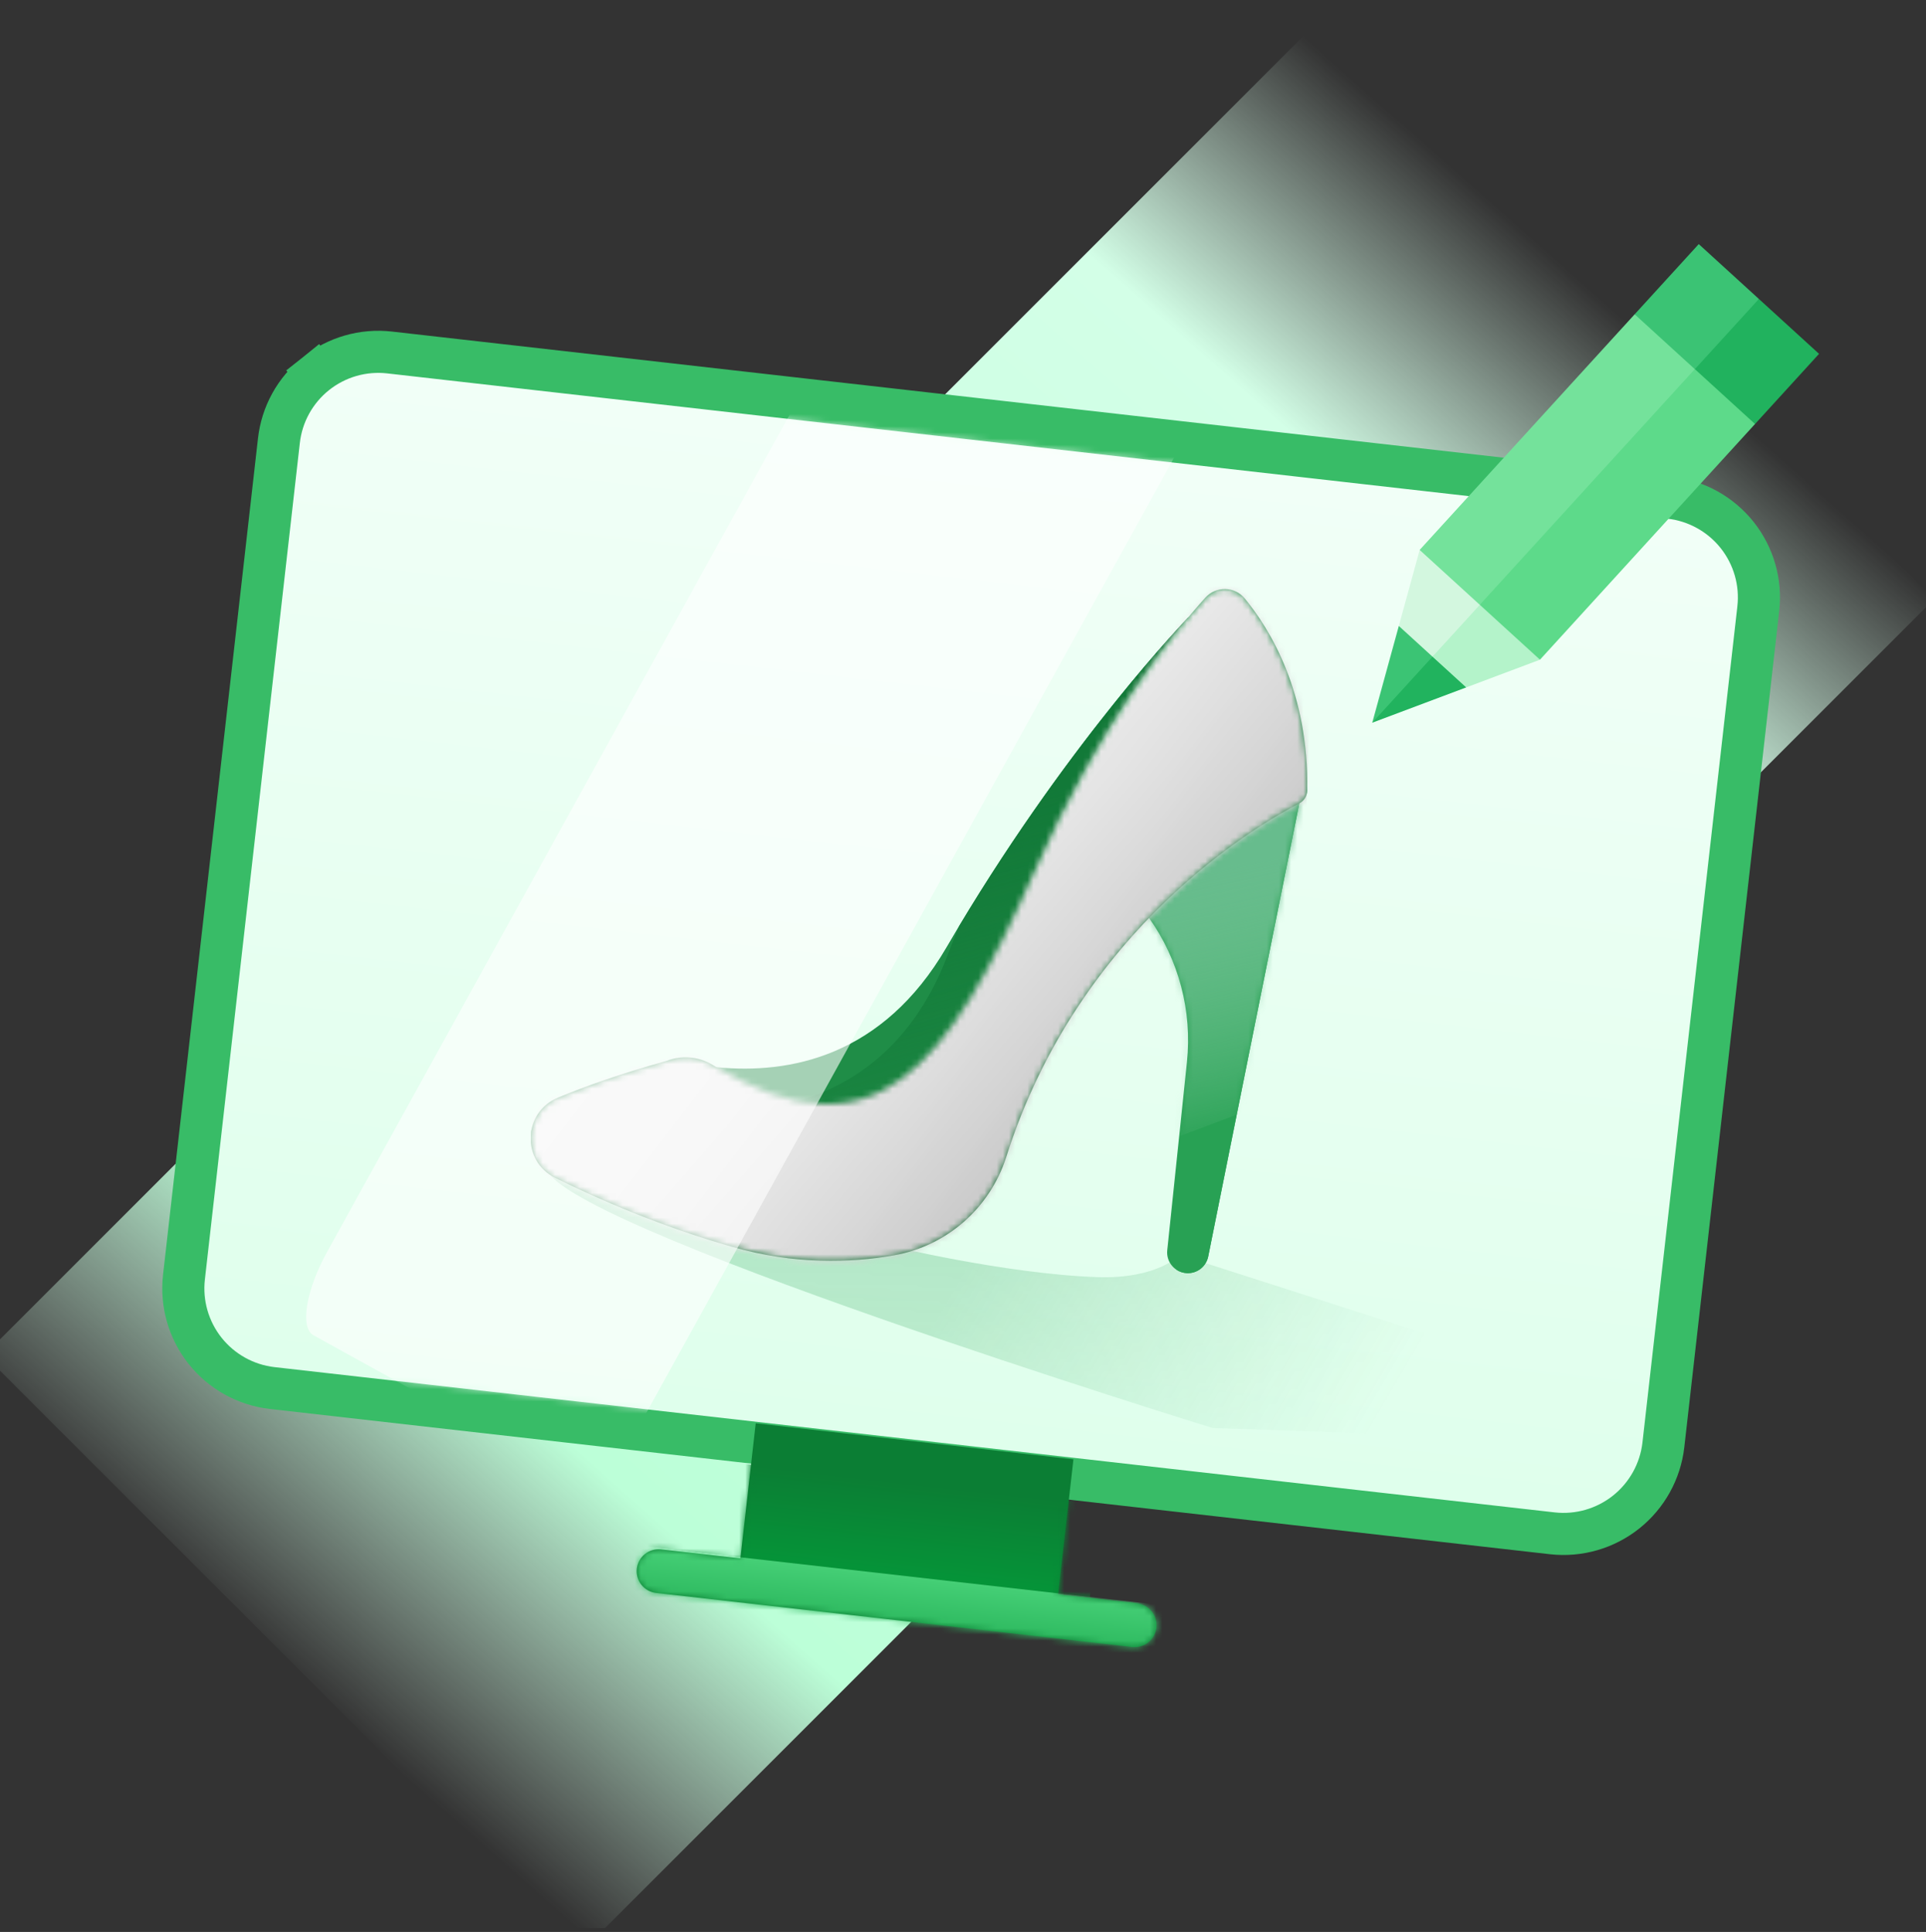 <svg width="314" height="315" viewBox="0 0 314 315" fill="none" xmlns="http://www.w3.org/2000/svg">
<rect x="0" y="0" width="314" height="315" fill="#333333" stroke="none"/>
<g clip-path="url(#clip0_201_333)">
<rect x="315.312" y="97.69" width="311.904" height="137.62" transform="rotate(135 315.312 97.69)" fill="url(#paint0_linear_201_333)"/>
<g clip-path="url(#clip1_201_333)">
<path d="M272.261 81.159L272.258 81.159L63.504 57.469C63.504 57.469 63.504 57.469 63.504 57.469C61.373 57.228 59.214 57.409 57.153 58.003C55.091 58.597 53.167 59.593 51.491 60.932L53.634 63.614L51.491 60.932C49.815 62.272 48.42 63.929 47.386 65.808C46.353 67.686 45.701 69.749 45.466 71.88L29.993 208.234C29.505 212.531 30.74 216.846 33.428 220.235C36.115 223.623 40.036 225.808 44.332 226.312L44.344 226.313L253.098 250.002L253.109 250.003C257.411 250.477 261.726 249.23 265.112 246.535C268.498 243.839 270.68 239.913 271.182 235.615L271.183 235.603L286.657 99.243L286.657 99.241C287.143 94.935 285.899 90.612 283.2 87.221C280.501 83.831 276.566 81.651 272.261 81.159Z" fill="url(#paint1_linear_201_333)" stroke="#38BC67" stroke-width="6.865"/>
<path d="M185.387 261.416L172.504 259.954L175.002 237.943L123.204 232.065L120.705 254.09L107.779 252.623C106.837 252.516 105.891 252.788 105.15 253.378C104.408 253.969 103.932 254.829 103.825 255.771C103.718 256.713 103.99 257.659 104.58 258.4C105.17 259.142 106.031 259.618 106.973 259.725L184.58 268.532C185.522 268.639 186.467 268.367 187.209 267.777C187.95 267.186 188.427 266.326 188.534 265.384C188.641 264.442 188.369 263.496 187.779 262.755C187.188 262.013 186.328 261.537 185.386 261.43L185.387 261.416Z" fill="#0B7E34"/>
<mask id="mask0_201_333" style="mask-type:alpha" maskUnits="userSpaceOnUse" x="103" y="232" width="86" height="37">
<path d="M185.387 261.416L172.504 259.954L175.002 237.943L123.204 232.065L120.705 254.09L107.779 252.623C106.837 252.516 105.891 252.788 105.15 253.378C104.408 253.969 103.932 254.829 103.825 255.771C103.718 256.713 103.99 257.659 104.58 258.4C105.17 259.142 106.031 259.618 106.973 259.725L184.58 268.532C185.522 268.639 186.467 268.367 187.209 267.777C187.95 267.186 188.427 266.326 188.534 265.384C188.641 264.442 188.369 263.496 187.779 262.755C187.188 262.013 186.328 261.537 185.386 261.43L185.387 261.416Z" fill="#0B7E34"/>
</mask>
<g mask="url(#mask0_201_333)">
<rect x="79.979" y="234.002" width="100.067" height="15.189" transform="rotate(6.474 79.979 234.002)" fill="url(#paint2_linear_201_333)"/>
<rect x="91.139" y="250.555" width="119.36" height="21.639" transform="rotate(6.474 91.139 250.555)" fill="url(#paint3_linear_201_333)"/>
</g>
<mask id="mask1_201_333" style="mask-type:alpha" maskUnits="userSpaceOnUse" x="24" y="-9" width="263" height="335">
<rect width="251.1" height="325.615" transform="matrix(-0.999 -0.034 -0.034 0.999 286.407 0.421)" fill="url(#paint4_linear_201_333)"/>
</mask>
<g mask="url(#mask1_201_333)">
<path d="M192.371 204.61C192.371 204.61 188.705 208.563 178.929 208.23C163.82 207.716 144.449 202.98 144.449 202.98C144.449 202.98 89.782 167.997 89.029 190.138C88.72 199.212 197.725 232.839 197.725 232.839L290.143 235.982L192.371 204.61Z" fill="url(#paint5_linear_201_333)" style="mix-blend-mode:multiply"/>
</g>
<g clip-path="url(#clip2_201_333)">
<path d="M187.45 146.284L209.89 129.863L211.829 130.985L196.975 204.871C196.649 206.491 195.199 207.638 193.547 207.582C191.589 207.515 190.097 205.802 190.301 203.853L193.511 173.168C194.383 164.832 192.178 156.478 187.335 149.667L187.45 146.284Z" fill="#28A154"/>
<path d="M193.6 204.464L202.816 135.04L209.89 129.863L211.829 130.985L196.975 204.871C196.649 206.491 195.199 207.638 193.547 207.582C192.898 207.56 192.303 207.354 191.801 207.022C192.756 206.527 193.451 205.59 193.6 204.464Z" fill="#28A154"/>
<mask id="mask2_201_333" style="mask-type:alpha" maskUnits="userSpaceOnUse" x="187" y="129" width="25" height="79">
<path d="M187.45 146.284L209.89 129.863L211.829 130.985L196.975 204.871C196.649 206.491 195.199 207.638 193.547 207.582C191.589 207.515 190.097 205.802 190.301 203.853L193.511 173.168C194.383 164.832 192.178 156.478 187.335 149.667L187.45 146.284Z" fill="#B8D1FF"/>
</mask>
<g mask="url(#mask2_201_333)">
<rect width="45.632" height="59.871" transform="matrix(-0.936 0.353 0.353 0.936 209.875 114.618)" fill="url(#paint6_linear_201_333)" style="mix-blend-mode:multiply"/>
</g>
<path d="M154.321 154.441C173.537 121.465 193.73 100.655 193.73 100.655L194.881 104.641L153.938 176.545L135.092 183.263L116.707 177.118L116.813 174.003C128.724 175.186 143.918 172.292 154.321 154.441Z" fill="#1F8D47"/>
<path d="M135.092 183.262L126.493 180.388C137.004 178.335 148.238 172.008 154.457 155.827C155.087 154.188 155.723 152.576 156.363 150.989C174.94 120.021 193.73 100.655 193.73 100.655L194.881 104.641L167.626 152.505L167.099 152.278L165.852 155.621L153.938 176.545L135.092 183.262Z" fill="url(#paint7_linear_201_333)"/>
<path d="M202.938 97.582C201.288 95.577 198.239 95.523 196.501 97.45C191.019 103.528 179.314 118.141 168.588 142.284C154.56 173.861 142.658 189.741 116.177 173.625C113.911 172.246 111.131 172.002 108.663 172.977C101.15 175.07 95.348 177.138 90.942 178.974C85.247 181.347 84.971 189.306 90.5 192.042C97.696 195.604 107.746 199.962 119.408 203.302C129.545 206.206 138.67 205.93 145.791 204.666C154.374 203.142 161.399 196.971 164.039 188.663C175.956 151.164 205.431 134.273 211.829 130.985C212.602 130.587 213.096 129.798 213.114 128.929C213.434 112.918 207.021 102.54 202.938 97.582Z" fill="url(#paint8_linear_201_333)"/>
<mask id="mask3_201_333" style="mask-type:alpha" maskUnits="userSpaceOnUse" x="86" y="96" width="128" height="110">
<path d="M202.938 97.582C201.288 95.577 198.239 95.523 196.501 97.45C191.019 103.528 179.314 118.141 168.588 142.284C154.56 173.861 142.658 189.741 116.177 173.625C113.911 172.246 111.131 172.002 108.663 172.977C101.15 175.07 95.348 177.138 90.942 178.974C85.247 181.347 84.971 189.306 90.5 192.042C97.696 195.604 107.746 199.962 119.408 203.302C129.545 206.206 138.67 205.93 145.791 204.666C154.374 203.142 161.399 196.971 164.039 188.663C175.956 151.164 205.431 134.273 211.829 130.985C212.602 130.587 213.096 129.798 213.114 128.929C213.434 112.918 207.021 102.54 202.938 97.582Z" fill="url(#paint9_linear_201_333)"/>
</mask>
<g mask="url(#mask3_201_333)">
<rect width="399.242" height="414.833" transform="matrix(-0.883 0.47 0.47 0.883 275.047 -117.218)" fill="url(#paint10_linear_201_333)" style="mix-blend-mode:overlay"/>
<rect width="235.475" height="155.059" transform="matrix(-0.883 0.47 0.47 0.883 242.794 -3.624)" fill="url(#paint11_linear_201_333)" fill-opacity="0.7"/>
</g>
</g>
<g opacity="0.6">
<mask id="mask4_201_333" style="mask-type:alpha" maskUnits="userSpaceOnUse" x="33" y="60" width="251" height="187">
<path d="M271.871 84.569L63.117 60.88C61.434 60.689 59.73 60.833 58.103 61.302C56.475 61.771 54.957 62.556 53.634 63.614C52.311 64.671 51.21 65.979 50.393 67.463C49.577 68.947 49.062 70.577 48.877 72.261L33.403 208.621C33.018 212.016 33.994 215.425 36.117 218.102C38.24 220.779 41.338 222.505 44.731 222.903L253.485 246.592C256.886 246.966 260.297 245.98 262.973 243.849C265.65 241.718 267.375 238.615 267.772 235.217L283.246 98.856C283.63 95.454 282.647 92.038 280.514 89.359C278.382 86.681 275.273 84.958 271.871 84.569Z" fill="url(#paint12_linear_201_333)"/>
</mask>
<g mask="url(#mask4_201_333)">
<path d="M104.285 232.336L205.877 48.438C206.696 46.955 207.402 45.43 207.955 43.948C208.509 42.467 208.898 41.059 209.101 39.806C209.304 38.552 209.316 37.478 209.138 36.644C208.959 35.809 208.593 35.232 208.06 34.945L165.15 11.24C164.082 10.65 162.402 11.269 160.479 12.961C158.556 14.654 156.547 17.283 154.891 20.271L53.299 204.169C51.648 207.166 50.489 210.271 50.076 212.806C49.663 215.342 50.028 217.102 51.092 217.703L94.003 241.408C95.075 241.997 96.759 241.373 98.687 239.672C100.615 237.971 102.628 235.332 104.285 232.336Z" fill="white"/>
</g>
</g>
<g clip-path="url(#clip3_201_333)">
<path d="M286.757 48.746L276.951 39.799L266.512 51.239L275.257 71.198L286.757 48.746Z" fill="#3BC374"/>
<path d="M286.757 48.745L270.354 66.724L286.126 69.133L296.564 57.693L286.757 48.745Z" fill="#21B25E"/>
<path d="M228.052 102.059L223.722 117.834L239.795 106.784L228.052 102.059Z" fill="#3BC474"/>
<path d="M223.723 117.834L239.036 112.081L236.526 103.801L223.723 117.834Z" fill="#21B35E"/>
<path d="M250.492 95.059L231.453 89.667L228.052 102.059L233.544 107.07L250.492 95.059Z" fill="#D3F7DF"/>
<path d="M233.544 107.07L239.036 112.081L251.065 107.561L247.224 92.076L233.544 107.07Z" fill="#B4F3CA"/>
<path d="M241.258 98.614L251.064 107.561L286.125 69.134L276.319 60.187L252.384 73.29L241.258 98.614Z" fill="#5DDA8A"/>
<path d="M231.449 89.665L266.504 51.243L276.309 60.189L241.253 98.611L231.449 89.665Z" fill="#74E29B"/>
</g>
</g>
</g>
<defs>
<linearGradient id="paint0_linear_201_333" x1="629.74" y1="177.71" x2="320.711" y2="196.663" gradientUnits="userSpaceOnUse">
<stop stop-color="#DFFFED" stop-opacity="0"/>
<stop offset="0.189" stop-color="#BCFFD8"/>
<stop offset="0.839" stop-color="#D3FFE7"/>
<stop offset="1" stop-color="#DFFFED" stop-opacity="0"/>
</linearGradient>
<linearGradient id="paint1_linear_201_333" x1="167.518" y1="72.727" x2="149.132" y2="234.75" gradientUnits="userSpaceOnUse">
<stop stop-color="#F1FFF7"/>
<stop offset="1" stop-color="#DFFFEC"/>
</linearGradient>
<linearGradient id="paint2_linear_201_333" x1="130.013" y1="234.002" x2="130.013" y2="249.191" gradientUnits="userSpaceOnUse">
<stop stop-color="#0B7E34"/>
<stop offset="1" stop-color="#059438"/>
</linearGradient>
<linearGradient id="paint3_linear_201_333" x1="150.819" y1="250.555" x2="150.819" y2="272.193" gradientUnits="userSpaceOnUse">
<stop stop-color="#45CF76"/>
<stop offset="1" stop-color="#059438"/>
</linearGradient>
<linearGradient id="paint4_linear_201_333" x1="125.55" y1="0" x2="125.55" y2="325.615" gradientUnits="userSpaceOnUse">
<stop stop-color="#E6EFFF" stop-opacity="0"/>
<stop offset="0.547" stop-color="#E6EFFF"/>
<stop offset="1" stop-color="#E6EFFF" stop-opacity="0"/>
</linearGradient>
<linearGradient id="paint5_linear_201_333" x1="160.016" y1="201.803" x2="221.052" y2="237.539" gradientUnits="userSpaceOnUse">
<stop stop-color="#28A154" stop-opacity="0.31"/>
<stop offset="1" stop-color="#28A154" stop-opacity="0"/>
</linearGradient>
<linearGradient id="paint6_linear_201_333" x1="25.098" y1="20.54" x2="31.535" y2="64.484" gradientUnits="userSpaceOnUse">
<stop stop-color="#67BC8D"/>
<stop offset="1" stop-color="#A5DCBD" stop-opacity="0"/>
</linearGradient>
<linearGradient id="paint7_linear_201_333" x1="145.722" y1="136.158" x2="159.273" y2="184.085" gradientUnits="userSpaceOnUse">
<stop stop-color="#127938"/>
<stop offset="1" stop-color="#127938" stop-opacity="0.32"/>
</linearGradient>
<linearGradient id="paint8_linear_201_333" x1="151.946" y1="94.415" x2="194.803" y2="208.405" gradientUnits="userSpaceOnUse">
<stop stop-color="#28A154"/>
<stop offset="1" stop-color="#095E28"/>
</linearGradient>
<linearGradient id="paint9_linear_201_333" x1="86.944" y1="75.998" x2="204.996" y2="260.218" gradientUnits="userSpaceOnUse">
<stop stop-color="#C9DCFF"/>
<stop offset="0.996" stop-color="#055CFF"/>
</linearGradient>
<linearGradient id="paint10_linear_201_333" x1="221.398" y1="167.738" x2="179.241" y2="277.787" gradientUnits="userSpaceOnUse">
<stop stop-color="#DDDDDD"/>
<stop offset="1" stop-color="#7B7B7B"/>
</linearGradient>
<linearGradient id="paint11_linear_201_333" x1="180.23" y1="58.419" x2="133.27" y2="161.967" gradientUnits="userSpaceOnUse">
<stop stop-color="white"/>
<stop offset="1" stop-color="white" stop-opacity="0"/>
</linearGradient>
<linearGradient id="paint12_linear_201_333" x1="167.518" y1="72.728" x2="149.132" y2="234.75" gradientUnits="userSpaceOnUse">
<stop stop-color="#F1FFF7"/>
<stop offset="1" stop-color="#DFFFEC"/>
</linearGradient>
<clipPath id="clip0_201_333">
<rect width="314" height="314" fill="white" transform="translate(0 0.378)"/>
</clipPath>
<clipPath id="clip1_201_333">
<rect width="357.383" height="357.383" fill="white" transform="translate(-0.706 -29.625) rotate(6.474)"/>
</clipPath>
<clipPath id="clip2_201_333">
<rect width="124.611" height="124.611" fill="white" transform="matrix(-0.999 -0.034 -0.034 0.999 214.437 90.075)"/>
</clipPath>
<clipPath id="clip3_201_333">
<rect width="75.518" height="75.518" fill="white" transform="translate(220.266 42.395) rotate(-2.623)"/>
</clipPath>
</defs>
</svg>
